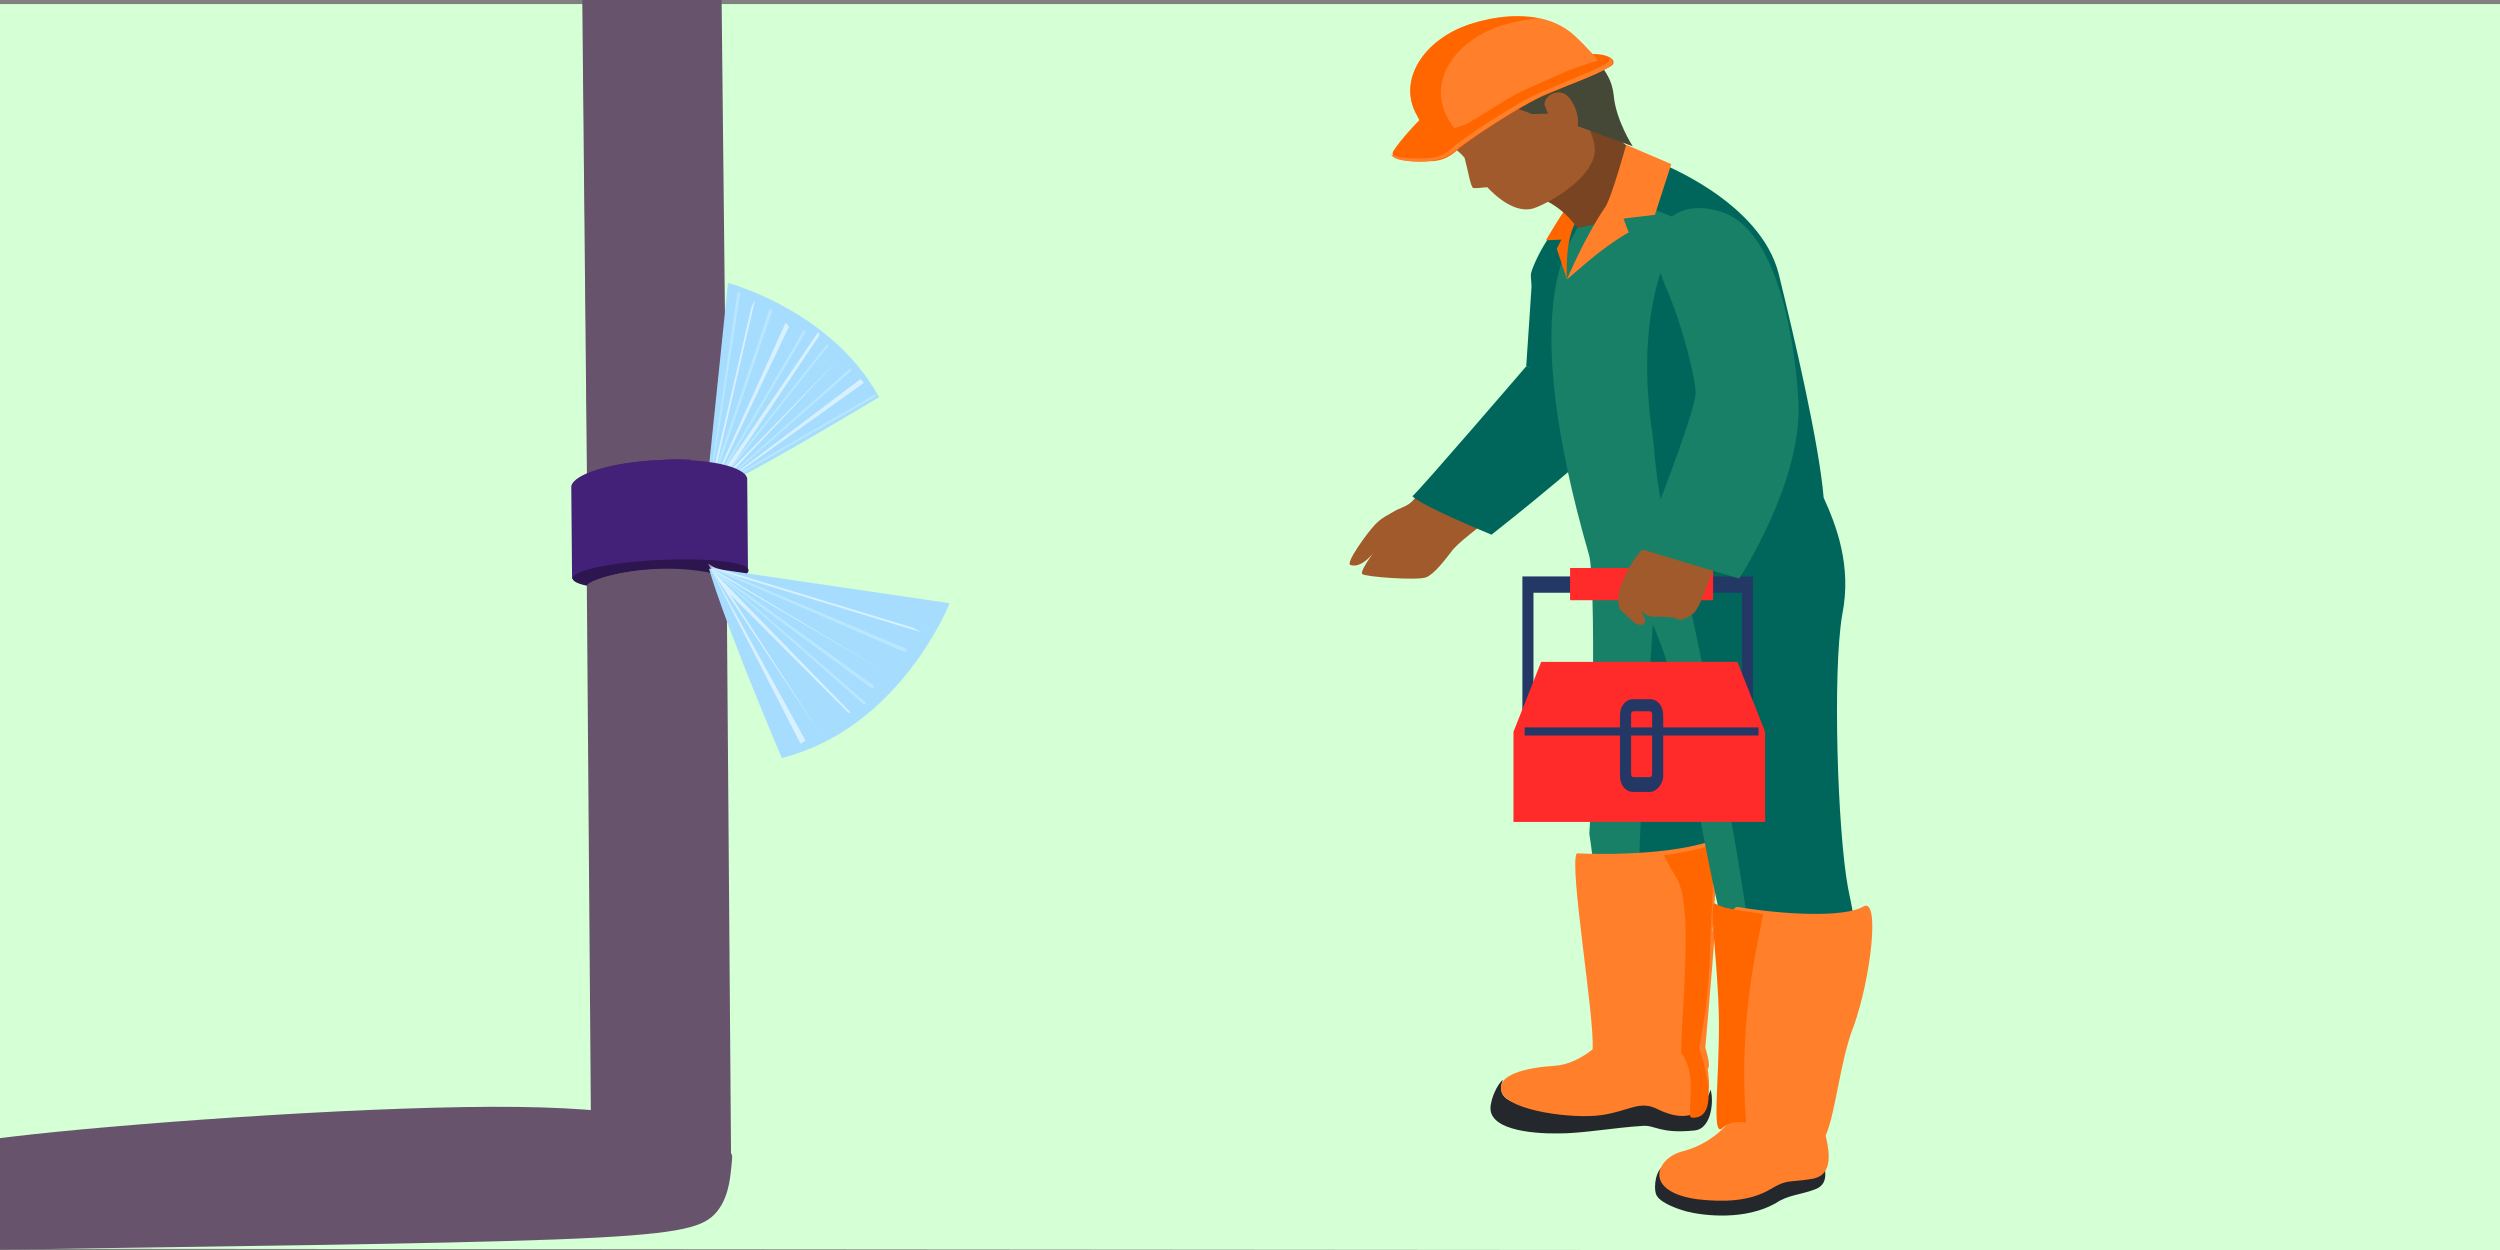 <?xml version="1.0" encoding="UTF-8" standalone="no"?>
<!-- Created with Inkscape (http://www.inkscape.org/) -->

<svg
   width="300"
   height="150"
   viewBox="0 0 79.375 39.688"
   version="1.1"
   id="svg13513"
   inkscape:version="1.1 (c68e22c387, 2021-05-23)"
   sodipodi:docname="fuitedeau.svg"
   xmlns:inkscape="http://www.inkscape.org/namespaces/inkscape"
   xmlns:sodipodi="http://sodipodi.sourceforge.net/DTD/sodipodi-0.dtd"
   xmlns="http://www.w3.org/2000/svg"
   xmlns:svg="http://www.w3.org/2000/svg">
  <rect x="0" y="0" width="79.375" height="39.688" fill="#808080" stroke="none"/>
  <sodipodi:namedview
     id="namedview13515"
     pagecolor="#505050"
     bordercolor="#eeeeee"
     borderopacity="1"
     inkscape:pageshadow="0"
     inkscape:pageopacity="0"
     inkscape:pagecheckerboard="0"
     inkscape:document-units="mm"
     showgrid="false"
     inkscape:zoom="2.8926302"
     inkscape:cx="100.77334"
     inkscape:cy="84.179443"
     inkscape:window-width="1920"
     inkscape:window-height="1001"
     inkscape:window-x="-9"
     inkscape:window-y="-9"
     inkscape:window-maximized="1"
     inkscape:current-layer="layer1"
     units="px"
     borderlayer="true" />
  <defs
     id="defs13510">
    <inkscape:path-effect
       effect="bspline"
       id="path-effect29582"
       is_visible="true"
       lpeversion="1"
       weight="33.333"
       steps="2"
       helper_size="0"
       apply_no_weight="true"
       apply_with_weight="true"
       only_selected="false" />
    <inkscape:path-effect
       effect="spiro"
       id="path-effect4178"
       is_visible="true"
       lpeversion="1" />
  </defs>
  <g
     inkscape:label="Calque 1"
     inkscape:groupmode="layer"
     id="layer1">
    <path
       style="fill:#d5ffd5;stroke:none;stroke-width:0.265px;stroke-linecap:butt;stroke-linejoin:miter;stroke-opacity:1;fill-opacity:1"
       d="M -0.065,0.129 V 39.647 l 79.554,0.065 V 0.129 Z"
       id="path4453" />
    <path
       style="fill:#00665c;fill-opacity:1;stroke:none;stroke-width:0.291px;stroke-linecap:butt;stroke-linejoin:miter;stroke-opacity:1"
       d="m 48.653,8.706 -0.195,2.923 2.782,1.455 z"
       id="path5014" />
    <g
       id="g4141"
       transform="matrix(0.006,0.694,-0.913,0.041,52.313,-1.63)">
      <path
         class="st31"
         d="m 0.989,32.206 v 0 h -0.852 v 0 c -0.426,0.059 -0.791,1.118 -0.791,2.412 0,1.294 0.365,2.353 0.791,2.412 v 0 h 0.852 v 0 l 25.266,-0.02 v -4.843 z"
         id="path1242"
         style="fill:#67536c;fill-opacity:1;stroke-width:0.346" />
      <path
         class="st28"
         d="m 1.144,34.48 v 0 c -0.727,0 -1.784,0 -1.784,0.02 -0.066,1.314 0.396,2.49 0.859,2.549 v 0 H 1.144 v 0 l 23.658,-0.02 v -2.569 z"
         id="path1244"
         style="fill:#67536c;fill-opacity:1;stroke-width:0.36" />
      <path
         class="st12"
         d="M 22.531,32.853 13.398,32.069 c 0,0 1.454,-3.588 5.536,-5.215 3.138,4.314 3.827,5.608 3.827,5.608 z"
         id="path1271"
         style="fill:#a6ddff;stroke-width:0.224" />
      <polygon
         class="st13"
         points="238.2,407.5 220.1,382.1 220.8,381.5 238.5,407.8 239.1,409.6 237.8,408.9 206.2,401.3 205.1,400.7 238,408.6 209.4,395.3 210.1,394.7 238.3,408.5 211.3,389.5 211.9,389.3 236.4,406.3 216.1,385.7 "
         id="polygon1273"
         transform="matrix(0.255,0,0,0.196,-38.058,-47.399)"
         style="opacity:0.57;fill:#ffffff" />
      <polygon
         class="st14"
         points="213.6,388 213.8,387.7 238.4,407.9 238.2,408.1 "
         id="polygon1275"
         transform="matrix(0.255,0,0,0.196,-38.058,-47.399)"
         style="opacity:0.69;fill:#c2ecff" />
      <polygon
         class="st14"
         points="238.2,407.5 238.3,407.8 218.1,383.9 218.5,383.7 237.8,406.8 "
         id="polygon1277"
         transform="matrix(0.255,0,0,0.196,-38.058,-47.399)"
         style="opacity:0.69;fill:#c2ecff" />
      <polygon
         class="st14"
         points="206.8,398.1 207,397.6 238.4,408.7 238.4,409.1 "
         id="polygon1279"
         transform="matrix(0.255,0,0,0.196,-38.058,-47.399)"
         style="opacity:0.69;fill:#c2ecff" />
      <polygon
         class="st14"
         points="238,407.6 222.9,379.4 223.3,379.4 238.3,407.5 "
         id="polygon1281"
         transform="matrix(0.255,0,0,0.196,-38.058,-47.399)"
         style="opacity:0.69;fill:#c2ecff" />
      <polygon
         class="st14"
         points="238.1,409.1 203.6,403.8 203.6,403.3 238,408.9 238,409.5 "
         id="polygon1283"
         transform="matrix(0.255,0,0,0.196,-38.058,-47.399)"
         style="opacity:0.69;fill:#c2ecff" />
      <polygon
         class="st14"
         points="210.9,392.1 211.1,391.7 238.4,408.3 238.3,408.6 "
         id="polygon1285"
         transform="matrix(0.255,0,0,0.196,-38.058,-47.399)"
         style="opacity:0.69;fill:#c2ecff" />
      <path
         class="st31"
         d="m 22.378,31.461 v 0 c -0.561,0.078 -1.02,1.412 -1.02,3.059 0,1.647 0.459,2.98 1.02,3.059 v 0 h 4.235 l -0.025,-6.117 z"
         id="path1291"
         style="fill:#442178;stroke-width:0.224" />
      <g
         id="g1295"
         transform="matrix(0.255,0,0,0.196,-38.058,-47.399)"
         style="fill:#442178">
        <path
           class="st28"
           d="m 237,433.3 v 0 h 16.5 v -21 h -20.3 c -0.2,1.7 -0.3,3.5 -0.2,5.4 0,8.4 1.7,15.2 4,15.6 z"
           id="path1293"
           style="fill:#442178" />
      </g>
      <path
         class="st28"
         d="m 27.251,34.5 c 0,1.686 -0.281,3.059 -0.663,3.059 -0.357,0 -0.663,-1.372 -0.663,-3.059 0,-1.686 0.281,-3.059 0.663,-3.059 0.383,0 0.663,1.373 0.663,3.059 z"
         id="path1301"
         style="fill:#2d1650;stroke-width:0.224" />
      <path
         class="st28"
         d="m 27.072,34.578 c 0,1.392 -0.179,2.529 -0.408,2.529 -0.23,0 -0.408,-1.137 -0.408,-2.529 0,-1.392 0.179,-2.529 0.408,-2.529 0.204,0 0.408,1.137 0.408,2.529 z"
         id="path1303"
         style="fill:#2d1650;fill-opacity:1;stroke-width:0.224" />
      <path
         class="st31"
         d="m 53.441,32.226 v 0 h -0.482 v 0 L 26.911,32.206 v 0 c -0.145,0.039 -0.579,1.098 -0.579,2.431 0,1.333 0.434,2.431 0.627,2.431 0,0 0,0 0,0 l 25.999,0.02 v 0 h 0.482 v 0 c 0.241,-0.059 0.434,-1.118 0.434,-2.412 0,-1.333 -0.193,-2.392 -0.434,-2.451 z"
         id="path1305"
         style="fill:#67536c;stroke-width:0.308" />
      <path
         class="st28"
         d="m 26.938,37.029 c 0,0 0,0 0,0 l 25.986,0.02 v 0 h 0.482 v 0 c 0.241,-0.059 0.434,-1.118 0.434,-2.412 0,-0.059 0,-0.098 0,-0.137 H 26.359 c 0,0.039 0,0.078 0,0.118 -0.048,1.333 0.386,2.412 0.579,2.412 z"
         id="path1307"
         style="fill:#67536c;fill-opacity:1;stroke-width:0.307" />
      <path
         class="st12"
         d="m 26.434,32.637 2.066,-8.176 c 0,0 5.612,1.745 6.735,5.882 -6.786,2.098 -8.801,2.47 -8.801,2.47 z"
         id="path1336"
         style="fill:#a6ddff;stroke-width:0.224" />
      <polygon
         class="st13"
         points="285,393.3 253.2,408.8 252,409.4 252.7,408.3 265.1,373.2 266,371.7 253,408.5 272.3,379 253.1,408.8 279.9,384.3 279.8,384.8 257.6,405.6 282.9,390.1 253.5,408.6 284.5,392.4 "
         id="polygon1338"
         transform="matrix(0.255,0,0,0.196,-38.058,-47.399)"
         style="opacity:0.57;fill:#ffffff" />
      <polygon
         class="st14"
         points="253.9,407.8 278.2,381.6 278.5,382 254,407.9 253.4,408.8 "
         id="polygon1340"
         transform="matrix(0.255,0,0,0.196,-38.058,-47.399)"
         style="opacity:0.69;fill:#c2ecff" />
      <polygon
         class="st14"
         points="268.9,374.3 269.5,374.5 252.8,408.9 252.5,408.8 "
         id="polygon1342"
         transform="matrix(0.255,0,0,0.196,-38.058,-47.399)"
         style="opacity:0.69;fill:#c2ecff" />
      <polygon
         class="st14"
         points="275.3,380.1 275.7,380.5 253.2,408.9 252.9,408.7 "
         id="polygon1344"
         transform="matrix(0.255,0,0,0.196,-38.058,-47.399)"
         style="opacity:0.69;fill:#c2ecff" />
    </g>
    <path
       class="st0"
       d="m 49.78,14.146 c 0.649,-0.082 1.237,-2.381 1.663,-2.876 0.426,-0.495 -0.622,-4.376 -1.293,-4.452 -0.671,-0.076 -1.41,1.392 -1.536,1.843 -0.126,0.451 1.166,5.484 1.166,5.484 z"
       id="path1352"
       style="fill:#00665c;fill-opacity:1;stroke-width:0.431" />
    <path
       class="st1"
       d="m 45.119,15.518 c -0.296,0.538 -0.469,0.525 -0.782,0.675 -0.316,0.192 -0.449,0.225 -0.682,0.467 -0.233,0.241 -0.949,1.222 -0.779,1.278 0.17,0.056 0.348,-0.018 0.532,-0.176 0.184,-0.159 0.377,-0.446 0.377,-0.446 0,0 -0.615,0.773 -0.538,0.908 0.081,0.092 1.765,0.215 2.033,0.106 0.268,-0.11 0.601,-0.559 0.791,-0.803 0.193,-0.287 0.921,-0.794 1.015,-0.916 C 47.224,16.49 45.119,15.518 45.119,15.518 Z"
       id="path1354"
       style="fill:#a05a2c;stroke-width:0.431" />
    <path
       d="M 47.981,4.634 C 47.905,4.509 47.809,4.498 47.713,4.487 v 0 C 47.671,4.444 47.438,4.379 47.499,4.308 l 1.959,-2.028 c 0.055,-0.033 0.205,-0.054 0.131,0.092 z"
       id="path1362"
       style="stroke-width:0.431" />
    <path
       class="st0"
       d="m 48.458,11.629 c 0,0 3.044,1.213 3.062,1.602 0.012,0.474 -4.164,3.745 -4.164,3.745 0,0 -2.187,-0.894 -2.513,-1.219 0.276,-0.238 3.615,-4.127 3.615,-4.127 z"
       id="path1366"
       style="fill:#00665c;fill-opacity:1;stroke-width:0.431"
       sodipodi:nodetypes="ccccc" />
    <path
       class="st0"
       d="m 51.808,30.045 c -0.36,-1.902 -0.555,-4.484 -0.537,-11.464 l 3.894,2.38 c -0.164,2.968 -1.18,6.344 -1.129,8.909 0.076,2.995 -1.466,0.571 -2.229,0.174 z"
       id="path1368"
       style="fill:#00665c;fill-opacity:1;stroke-width:0.431" />
    <path
       class="st23"
       d="m 50.078,7.238 c 0,0 0.669,-0.196 1.546,-0.756 0.877,-0.56 0.583,-0.555 0.583,-0.555 l 1.625,1.076 c 0,0 -1.678,4.968 -0.153,4.908 0,0 -1.316,3.419 -1.093,6.121 0.029,0.12 -0.557,7.849 -0.535,9.442 0.113,4.783 -1.482,3.245 -1.406,1.082 0.034,-0.772 -0.161,-1.919 -0.183,-2.076 0.113,-1.81 0.206,-8.083 -0.006,-8.844 C 48.151,9.657 49.837,7.792 50.078,7.238 Z"
       id="path1372"
       style="fill:#178066;fill-opacity:1;stroke-width:0.431" />
    <path
       class="st23"
       d="m 50.001,6.259 c -0.359,0.386 -0.918,1.37 -0.918,1.37 l 0.492,-0.022 -0.148,0.294 0.324,0.968 c 0,0 -0.102,-1.408 0.385,-1.973 0.25,-0.321 -0.136,-0.636 -0.136,-0.636 z"
       id="path1384"
       style="fill:#ff6600;fill-opacity:1;stroke-width:0.431" />
    <path
       class="st2"
       d="m 50.574,3.183 c 0.114,0.478 0.247,0.843 1.591,1.848 0.648,0.5 0.097,0.864 0.097,0.864 L 50.913,7.066 50.078,7.238 c 0,0 -0.576,-0.919 -1.673,-1.081 C 47.741,6.042 50.574,3.183 50.574,3.183 Z"
       id="path1386"
       style="fill:#784421;stroke-width:0.431"
       sodipodi:nodetypes="sccccccs" />
    <path
       class="st2"
       d="M 49.91,3.068 C 49.241,1.829 47.763,1.041 46.47,1.748 c -1.45,0.767 -1.535,1.261 -0.812,2.468 0.153,0.25 0.641,0.538 0.842,0.793 0.12,0.44 0.186,0.913 0.276,0.962 0.096,0.011 0.246,-0.011 0.444,-0.027 0.58,0.609 1.13,0.826 1.552,0.641 0.47,-0.179 1.716,-0.892 1.852,-1.691 0.084,-0.495 -0.339,-1.163 -0.715,-1.826 z"
       id="path1388"
       style="fill:#a05a2c;stroke-width:0.431" />
    <path
       class="st3"
       d="m 45.133,2.993 c 0.034,0.663 -0.053,0.886 0.33,0.929 0.965,0.07 1.069,-0.538 1.398,-0.462 0.329,0.076 0.8,-0.103 1.039,-0.076 0.24,0.027 0.741,0.239 0.741,0.239 l 0.54,-0.016 0.381,-0.228 0.437,0.592 1.84,0.674 c 0,0 -0.541,-0.837 -0.603,-1.62 C 51.177,2.514 50.97,2.297 50.817,2.047 50.581,1.71 50.52,1.78 50.278,1.481 50.042,1.144 49.192,0.97 48.844,1.009 c -0.301,0.043 -0.547,0.054 -0.614,0.163 -0.115,0.103 -0.268,-0.147 -0.719,-0.081 -0.451,0.065 -0.492,0.022 -1.065,0.228 -0.621,0.201 -1.012,0.777 -1.365,1.125 -0.231,0.207 0.053,0.549 0.053,0.549 z"
       id="path1390"
       style="fill:#454837;fill-opacity:1;stroke-width:0.431" />
    <path
       class="st2"
       d="m 49.036,3.319 c 0.004,-0.31 0.426,-0.495 0.688,-0.31 0.262,0.185 0.611,1 0.169,1.299 -0.435,0.261 -0.858,-0.989 -0.858,-0.989 z"
       id="path1392"
       style="fill:#a05a2c;stroke-width:0.431" />
    <path
       class="st4"
       d="m 50.383,1.726 c 0.499,-0.06 0.959,0.109 0.824,0.326 -0.176,0.174 -1.219,0.56 -2.064,0.93 -0.838,0.332 -2.661,1.56 -2.898,1.805 -0.231,0.207 -0.496,0.332 -0.838,0.332 -0.349,0.038 -1.368,1.659e-4 -1.166,-0.326 0.202,-0.326 0.744,-0.924 1.09,-1.234 0.346,-0.31 3.7,-1.637 4.144,-1.664 0.403,-0.071 0.908,-0.169 0.908,-0.169 z"
       id="path1398"
       style="fill:#ff6600;fill-opacity:1;stroke-width:0.431" />
    <path
       class="st5"
       d="m 51.096,1.845 c -0.006,0.038 -0.013,0.076 -0.019,0.114 -0.176,0.174 -1.219,0.56 -2.064,0.93 -0.838,0.332 -2.661,1.56 -2.898,1.805 -0.231,0.207 -0.496,0.332 -0.838,0.332 -0.246,0.011 -0.834,0.022 -1.103,-0.125 0.057,0.239 0.885,0.255 1.186,0.212 0.349,-0.038 0.608,-0.125 0.838,-0.332 0.231,-0.207 2.053,-1.435 2.898,-1.805 0.838,-0.332 1.93,-0.712 2.064,-0.93 0.061,-0.071 0.026,-0.152 -0.063,-0.201 z"
       id="path1400"
       style="fill:#ff7f2a;fill-opacity:1;stroke-width:0.431" />
    <path
       class="st5"
       d="M 50.741,1.921 C 50.623,1.753 50.001,1.101 49.781,0.959 48.996,0.405 47.826,0.389 46.686,0.764 45.186,1.254 44.377,2.558 44.975,3.634 c 0.035,0.082 0.223,0.413 0.306,0.5 0.377,0.082 1.087,-0.071 1.414,-0.267 0.49,-0.294 1.265,-0.826 1.844,-1.071 0.791,-0.337 1.226,-0.598 2.202,-0.875 z"
       id="path1402"
       style="fill:#ff7f2a;fill-opacity:1;stroke-width:0.431" />
    <path
       class="st4"
       d="M 47.706,0.802 C 48.068,0.688 48.471,0.617 48.819,0.579 48.155,0.465 47.41,0.536 46.686,0.764 45.186,1.254 44.377,2.558 44.975,3.634 c 0.035,0.082 0.223,0.413 0.306,0.5 0.233,0.065 0.534,0.022 0.889,-0.054 -0.076,-0.125 -0.194,-0.294 -0.229,-0.375 -0.592,-1.114 0.217,-2.419 1.766,-2.903 z"
       id="path1404"
       style="fill:#ff6600;fill-opacity:1;stroke-width:0.431" />
    <path
       class="st6"
       d="m 54.306,34.595 c 0.105,0.245 0.08,1.25 -0.515,1.299 -1.094,0.109 -1.24,-0.179 -1.637,-0.147 -0.889,0.054 -1.948,0.245 -2.68,0.24 -0.93,0.011 -2.273,-0.141 -2.143,-0.902 0.097,-0.571 0.443,-0.881 0.376,-0.772 -0.28,0.783 0.801,0.75 1.178,0.832 2.205,0.25 3.185,-0.337 3.591,-0.136 0.399,0.239 0.735,0.277 0.981,0.266 0.739,-0.033 0.849,-0.68 0.849,-0.68 z"
       id="path1410"
       style="fill:#24272b;stroke-width:0.431" />
    <path
       class="st7"
       d="m 54.241,34.122 c 0.013,-0.076 -0.029,-0.12 -0.016,-0.196 0.109,-0.065 -0.081,-0.669 -0.081,-0.669 0,0 0.49,-5.452 0.239,-3.696 -0.065,0.381 0.314,-2.99 -0.102,-2.843 -1.603,0.517 -4.218,0.376 -4.218,0.376 -0.257,0.359 0.575,5.224 0.502,6.224 -0.34,0.272 -0.769,0.495 -1.213,0.522 -0.889,0.054 -1.906,0.288 -1.661,0.859 0.245,0.571 2.252,0.837 3.154,0.706 0.902,-0.131 1.207,-0.484 1.791,-0.185 1.127,0.554 1.765,-0.033 1.604,-1.098 z"
       id="path1414"
       style="fill:#ff7f2a;fill-opacity:1;stroke-width:0.431" />
    <g
       id="g1418"
       transform="matrix(0.479,0.054,-0.065,0.381,-64.273,-146.349)"
       style="fill:#ff6600">
      <path
         class="st8"
         d="m 304.9,428.2 c 0,0 0.2,-3.5 -0.4,-8.4 -0.5,-4.6 -0.6,-8.5 -1.5,-8 -0.6,0.3 -1.8,0.8 -2.5,1 1.1,2.1 1.4,1.5 2.1,5.1 0.6,3.5 0.9,8.5 1.2,10.9 1.4,1.6 1,5.2 1.4,5.2 2.2,-0.1 -0.3,-5.8 -0.3,-5.8 z"
         id="path1416"
         style="fill:#ff6600" />
    </g>
    <path
       class="st23"
       d="m 54.738,29.485 c -0.238,-0.609 -1.024,-4.887 -1.203,-5.838 -0.885,-5.414 -2.704,-5.348 -2.585,-8.05 0.018,-0.968 0.623,-3.653 0.836,-4.327 0.026,-0.152 1.074,1.44 1.656,1.467 l 1.594,9.567 c 0.505,5.061 3.262,8.669 2.586,11.773 1.458,0.049 -2.189,-2.924 -2.882,-4.593 z"
       id="path1424"
       style="fill:#178066;fill-opacity:1;stroke-width:0.431" />
    <path
       class="st0"
       d="m 51.746,6.341 0.933,-1.174 c 0,0 3.213,1.217 3.796,3.533 0.491,1.995 1.281,5.381 1.427,7.104 0.391,0.859 0.903,2.158 0.589,3.712 -0.312,1.826 -0.148,6.887 0.183,8.67 1.251,5.843 -0.953,5.012 -0.953,5.012 0,0 0.095,4.316 -2.024,3.843 0,0 -0.235,-6.93 -0.252,-7.98 C 55.456,28.713 53.784,18.75 52.992,16.799 52.614,15.864 52.554,14.499 52.472,13.831 51.736,8.977 53.573,7.09 53.436,7.036 52.893,6.781 51.746,6.341 51.746,6.341 Z"
       id="path1428"
       style="fill:#00665c;fill-opacity:1;stroke-width:0.431" />
    <path
       class="st3"
       d="m 55.658,23.01 h -7.322 v -4.708 h 7.322 z m -6.97,-0.517 h 6.618 v -3.673 h -6.618 z"
       id="path995"
       style="fill:#233865;stroke-width:0.427" />
    <rect
       x="49.85"
       y="18.033"
       class="st7"
       width="4.541"
       height="1.024"
       id="rect1007"
       style="fill:#ff2a2a;fill-opacity:1;stroke-width:0.388" />
    <path
       class="st22"
       d="m 54.562,14.184 c -0.622,0.783 -2.038,3.066 -2.304,3.191 -0.32,0.158 -0.764,1.038 -0.796,1.229 -0.08,0.185 -0.165,0.679 0.056,0.821 0.214,0.179 0.449,0.516 0.667,0.386 0.157,-0.06 -0.149,-0.56 -0.149,-0.56 0,0 0.133,0.364 0.53,0.332 0.15,-0.022 0.63,0.033 0.63,0.033 0,0 0.111,0.207 0.56,-0.131 0.224,-0.169 0.537,-1.142 0.637,-1.441 0.106,-0.337 1.44,-1.854 1.995,-2.528 0.494,-0.603 -1.825,-1.332 -1.825,-1.332 z"
       id="path1430"
       style="fill:#a05a2c;stroke-width:0.431" />
    <path
       class="st23"
       d="m 52.767,7.232 c -0.27,0.435 -0.271,1.017 0.225,2.12 0.448,1.098 0.825,2.614 0.843,3.082 0.04,0.625 -1.733,5.001 -1.733,5.001 l 3.115,0.935 c 0,0 2.112,-3.213 1.869,-5.8 0,0 -0.227,-5.262 -2.517,-5.87 C 53.217,6.313 52.767,7.232 52.767,7.232 Z"
       id="path1432"
       style="fill:#178066;fill-opacity:1;stroke-width:0.431" />
    <path
       class="st0"
       d="m 50.437,8.287 -0.686,0.582 c 0,0 0.576,-1.37 1.224,-2.305 0.202,-0.326 0.657,-1.967 0.657,-1.967 l 1.431,0.614 -0.519,1.609 -0.998,0.12 0.168,0.446 c -0.048,-0.005 -0.762,0.457 -1.278,0.902 z"
       id="path1396"
       style="fill:#ff7f2a;stroke-width:0.431"
       sodipodi:nodetypes="ccccccccc" />
    <path
       class="st6"
       d="m 57.913,36.942 c 0.05,0.277 0.129,0.674 -0.287,0.821 -0.47,0.179 -0.86,0.174 -1.248,0.44 -0.973,0.549 -2.268,0.403 -2.83,0.261 -0.466,-0.13 -0.92,-0.337 -0.977,-0.576 -0.063,-0.201 -0.014,-0.777 0.3,-0.897 0.368,-0.152 0.088,0.631 0.404,0.783 0.488,0.288 1.863,0.25 2.369,0.152 0.505,-0.098 1.117,-0.533 1.642,-0.745 0.477,-0.217 0.627,-0.239 0.627,-0.239 z"
       id="path1436"
       style="fill:#24272b;stroke-width:0.431" />
    <path
       class="st7"
       d="m 53.435,36.552 c 0.512,-0.136 1.05,-0.424 1.483,-0.957 -0.088,-0.631 0.102,-2.316 0.054,-3.756 -0.024,-1.864 -0.152,-3.12 0.225,-3.039 1.425,0.239 3.362,0.342 3.961,-0.017 0.544,-0.326 0.247,2.278 -0.307,3.805 -0.434,1.114 -0.563,2.729 -0.885,3.468 0.171,0.717 0.169,1.299 -0.48,1.381 -0.704,0.114 -0.732,-0.005 -1.276,0.321 -0.653,0.391 -1.488,0.413 -2.303,0.321 -1.767,-0.239 -1.339,-1.315 -0.473,-1.527 z"
       id="path1440"
       style="fill:#ff7f2a;stroke-width:0.431" />
    <g
       id="g1446"
       transform="matrix(0.479,0.054,-0.065,0.381,-64.273,-146.349)"
       style="fill:#ff6600">
      <g
         id="g1444"
         style="fill:#ff6600">
        <path
           class="st8"
           d="m 308.8,433.9 c -0.7,0 -1.1,0.1 -1.5,0.7 -0.6,0.8 -0.7,-3.9 -1.4,-8.8 -0.7,-4.8 -2.1,-9.9 -1.5,-9.5 0.7,0.4 2.2,0.3 3.2,0.4 -0.1,4.1 -0.3,9.6 1.2,17.2 z"
           id="path1442"
           style="fill:#ff6600" />
      </g>
    </g>
    <polygon
       class="st7"
       points="299.1,183.4 281.4,183.4 278.9,188.6 278.9,195.3 301.6,195.3 301.6,188.6 "
       id="polygon1001"
       transform="matrix(0.352,0,0,0.427,-50.12,-57.297)"
       style="fill:#ff2a2a;fill-opacity:1" />
    <rect
       x="48.407"
       y="23.096"
       class="st3"
       width="7.427"
       height="0.256"
       id="rect1015"
       style="fill:#233865;stroke-width:0.388" />
    <path
       class="st3"
       d="m 52.385,25.144 h -0.528 c -0.246,0 -0.422,-0.213 -0.422,-0.512 v -1.92 c 0,-0.299 0.176,-0.512 0.422,-0.512 h 0.528 c 0.246,0 0.422,0.213 0.422,0.512 v 1.92 c 0,0.256 -0.211,0.512 -0.422,0.512 z m -0.528,-2.56 c -0.035,0 -0.07,0.043 -0.07,0.085 v 1.92 c 0,0.043 0.035,0.085 0.07,0.085 h 0.528 c 0.035,0 0.07,-0.043 0.07,-0.085 v -1.92 c 0,-0.043 -0.035,-0.085 -0.07,-0.085 z"
       id="path1021"
       style="fill:#233865;stroke-width:0.388" />
    <path
       style="fill:#67536c;stroke:none;stroke-width:0.265px;stroke-linecap:butt;stroke-linejoin:miter;stroke-opacity:1;fill-opacity:1"
       d="m 23.213,37.109 c -0.033,0.335 -0.098,1.004 -0.527,1.446 -0.429,0.441 -1.222,0.655 -5.074,0.799 -3.852,0.144 -10.764,0.219 -14.667,0.28 -3.903,0.061 -4.796,0.108 -5.227,-0.341 -0.431,-0.449 -0.401,-1.394 -0.37,-2.004 0.03,-0.61 0.061,-0.884 3.75,-1.281 3.689,-0.396 11.037,-0.915 15.338,-0.863 4.301,0.052 5.554,0.673 6.181,1.04 0.627,0.367 0.628,0.478 0.629,0.534 5.15e-4,0.056 5.12e-4,0.056 -0.032,0.391 z"
       id="path29580"
       inkscape:path-effect="#path-effect29582"
       inkscape:original-d="m 23.24586,36.774096 c -0.06504,0.669721 -0.130338,1.339178 -0.195904,2.00837 -0.792475,0.213693 -1.585182,0.427117 -2.37817,0.640276 -6.912028,0.07516 -13.8240445,0.150055 -20.7364637,0.224686 -0.89287485,0.04733 -1.7859785,0.09439 -2.6793647,0.141187 0.030755,-0.944925 0.061243,-1.890077 0.091468,-2.83551 0.030755,-0.274146 0.061243,-0.548545 0.091468,-0.823214 7.3483473,-0.518065 14.6961364,-1.036373 22.0438074,-1.554956 1.253644,0.621739 2.506973,1.243187 3.760062,1.864386 0.0013,0.111858 0.0023,0.223446 0.0031,0.334775 z" />
  </g>
</svg>
